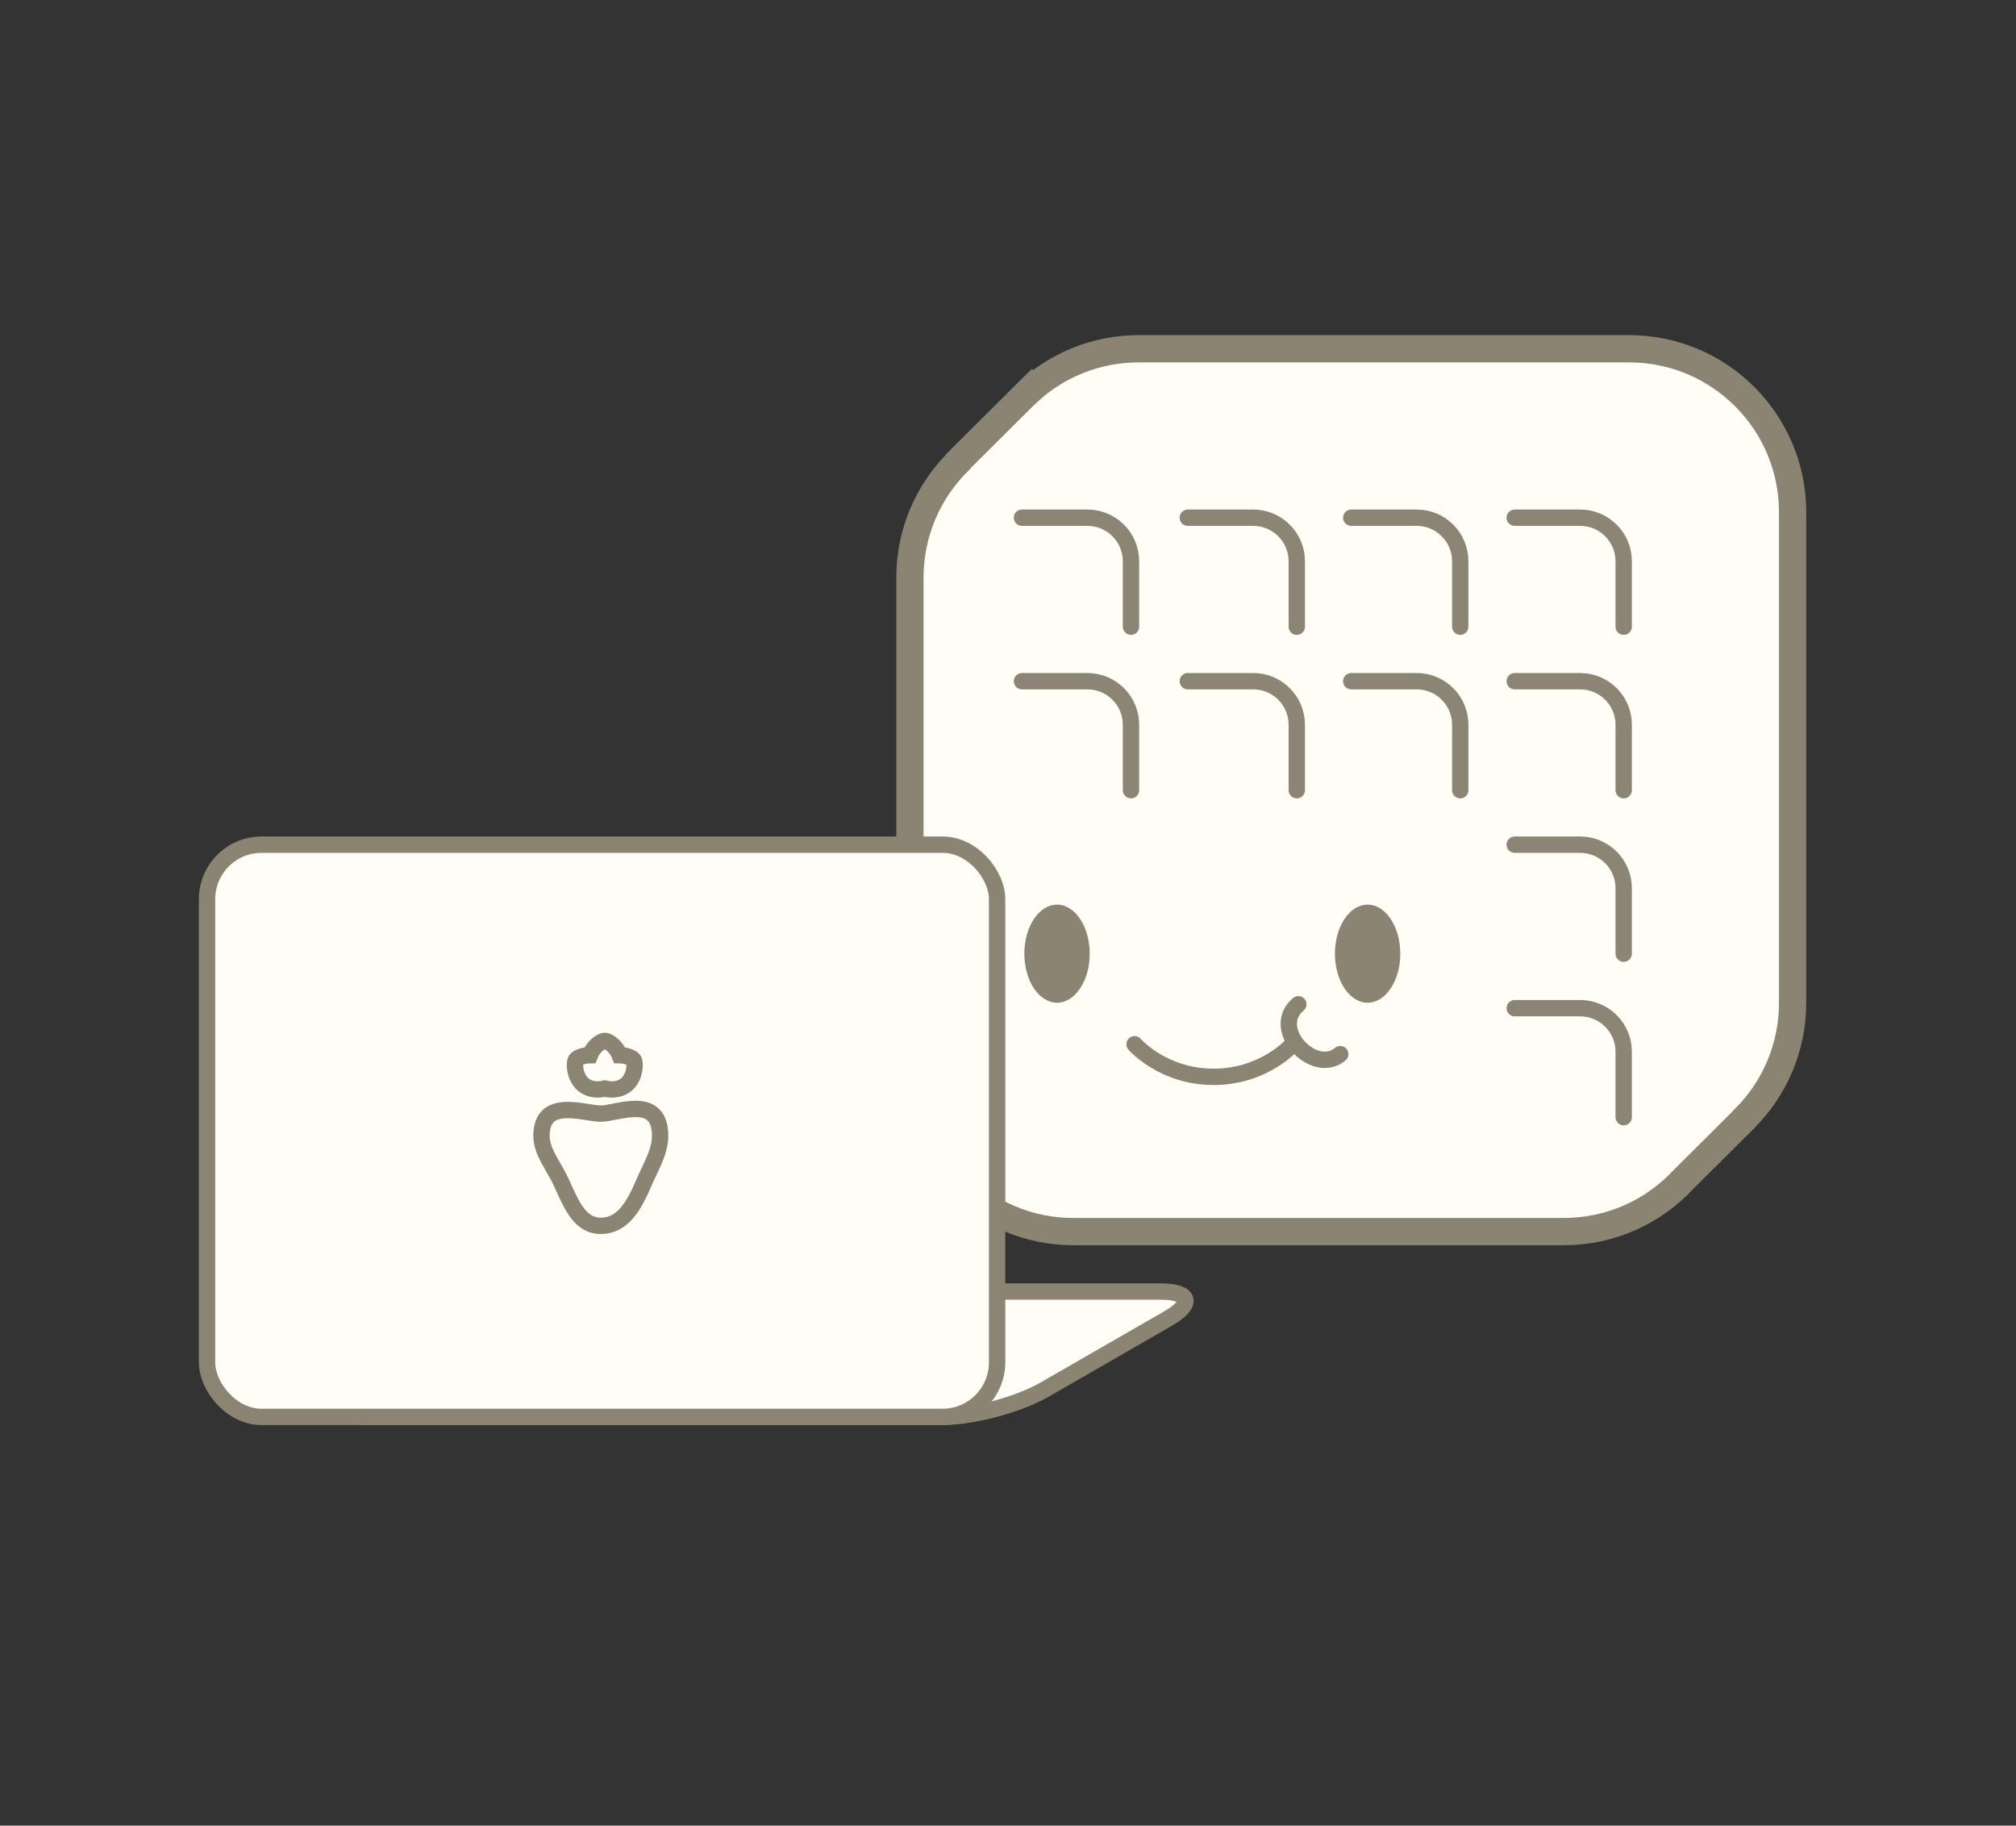 <svg xmlns="http://www.w3.org/2000/svg" xmlns:xlink="http://www.w3.org/1999/xlink" width="370" height="335" viewBox="0 0 370 335" version="1.1"><rect x="0" y="0" width="370" height="335" fill="#333333" stroke="none"/><title>computer</title><desc>Created with Sketch.</desc><defs><path d="M153.13 141.3C158.61 135.87 162 128.33 162 120.01L162 29.99C162 13.43 148.57 0 132.01 0L41.99 0C34.19 0 27.09 2.98 21.75 7.86L21.74 7.84 21.05 8.52C20.91 8.66 20.77 8.8 20.63 8.94L8.83 20.68 8.81 20.76C3.37 26.19 0 33.7 0 41.99L0 132.01C0 148.57 13.43 162 29.99 162L120.01 162C128.71 162 136.55 158.29 142.03 152.37L153.11 141.35 153.13 141.3Z" id="path-1"/></defs><g id="Page-1" stroke="none" stroke-width="1" fill="none" fill-rule="evenodd"><g id="computer"><g id="Group" transform="translate(167, 64)"><mask id="mask-2" fill="white"><use xlink:href="#path-1"/></mask><use id="Mask" stroke="#8C8473" stroke-width="5" fill="#FFFDF5" xlink:href="#path-1"/><ellipse id="Oval-89" fill="#8C8473" mask="url(#mask-2)" cx="27" cy="111" rx="6" ry="9"/><ellipse id="Oval-89" fill="#8C8473" mask="url(#mask-2)" cx="84" cy="111" rx="6" ry="9"/><path d="M71.29 120.28C65.9 124.8 74.18 133.47 78.98 129.44M41.23 127.62C41.23 127.62 46.41 133.6 55.74 133.6 65.06 133.6 70.25 127.62 70.25 127.62" id="Path-349" stroke="#8C8473" stroke-width="3" stroke-linecap="round" mask="url(#mask-2)"/><g mask="url(#mask-2)" stroke-linecap="round" stroke="#8C8474" id="Path-126" stroke-width="3"><g transform="translate(20, 31)"><path d="M0.57 0C0.57 0 4.15 0 8.56 0L12.58 0C16.99 0 20.57 3.58 20.57 7.99L20.57 20M31 0C31 0 34.58 0 38.99 0L43.01 0C47.42 0 51 3.58 51 7.99L51 20M61 0C61 0 64.58 0 68.99 0L73.01 0C77.42 0 81 3.58 81 7.99L81 20M91 0C91 0 94.58 0 98.99 0L103.01 0C107.42 0 111 3.58 111 7.99L111 20"/></g></g><g mask="url(#mask-2)" stroke-linecap="round" stroke="#8C8474" id="Path-126" stroke-width="3"><g transform="translate(20, 61)"><path d="M0.57 0C0.57 0 4.15 0 8.56 0L12.58 0C16.99 0 20.57 3.58 20.57 7.99L20.57 20M31 0C31 0 34.58 0 38.99 0L43.01 0C47.42 0 51 3.58 51 7.99L51 20M61 0C61 0 64.58 0 68.99 0L73.01 0C77.42 0 81 3.58 81 7.99L81 20M91 0C91 0 94.58 0 98.99 0L103.01 0C107.42 0 111 3.58 111 7.99L111 20"/></g></g><path d="M111 91C111 91 114.58 91 118.99 91L123.01 91C127.42 91 131 94.58 131 98.99L131 111M111 121C111 121 114.58 121 118.99 121L123.01 121C127.42 121 131 124.58 131 128.99L131 141" id="Path-126" stroke="#8C8474" stroke-width="3" stroke-linecap="round" mask="url(#mask-2)"/></g><g id="Group" transform="translate(38, 155)" stroke="#8C8473" stroke-width="3"><path d="M51.33 86.98C56.12 84.23 64.49 82 69.99 82L175.01 82C180.53 82 181.11 84.24 176.33 86.98L153.67 100.02C148.88 102.77 140.51 105 135.01 105L29.99 105C24.47 105 23.89 102.76 28.67 100.02L51.33 86.98Z" id="Rectangle-136" fill="#FFFDF5"/><rect id="Rectangle-136" fill="#FFFDF5" x="0" y="0" width="145" height="105" rx="10"/><g id="Path-424-+-Oval-94" transform="translate(61, 36)"><path d="M11.26 13.35C14.28 13.35 22.15 9.7 22.15 17.41 22.15 20.43 20.42 23.13 19.24 25.89 17.41 30.18 15.37 33.94 11.26 33.94 7.34 33.94 5.84 29.95 3.98 25.89 2.64 22.97 0.38 20.4 0.38 17.41 0.38 10.27 8.25 13.35 11.26 13.35ZM9.26 2.63C9.86 1.09 11.29 0 12 0 12.71 0 14.14 1.09 14.74 2.63 15.94 2.66 17.02 3.09 17.27 3.46 17.71 4.08 17.53 6.94 15.72 8.21 14.57 9.02 13.07 9.03 12 8.75 10.93 9.03 9.43 9.02 8.28 8.21 6.47 6.94 6.29 4.08 6.72 3.46 6.98 3.09 8.05 2.65 9.26 2.63Z" id="Path-424"/></g></g></g></g></svg>